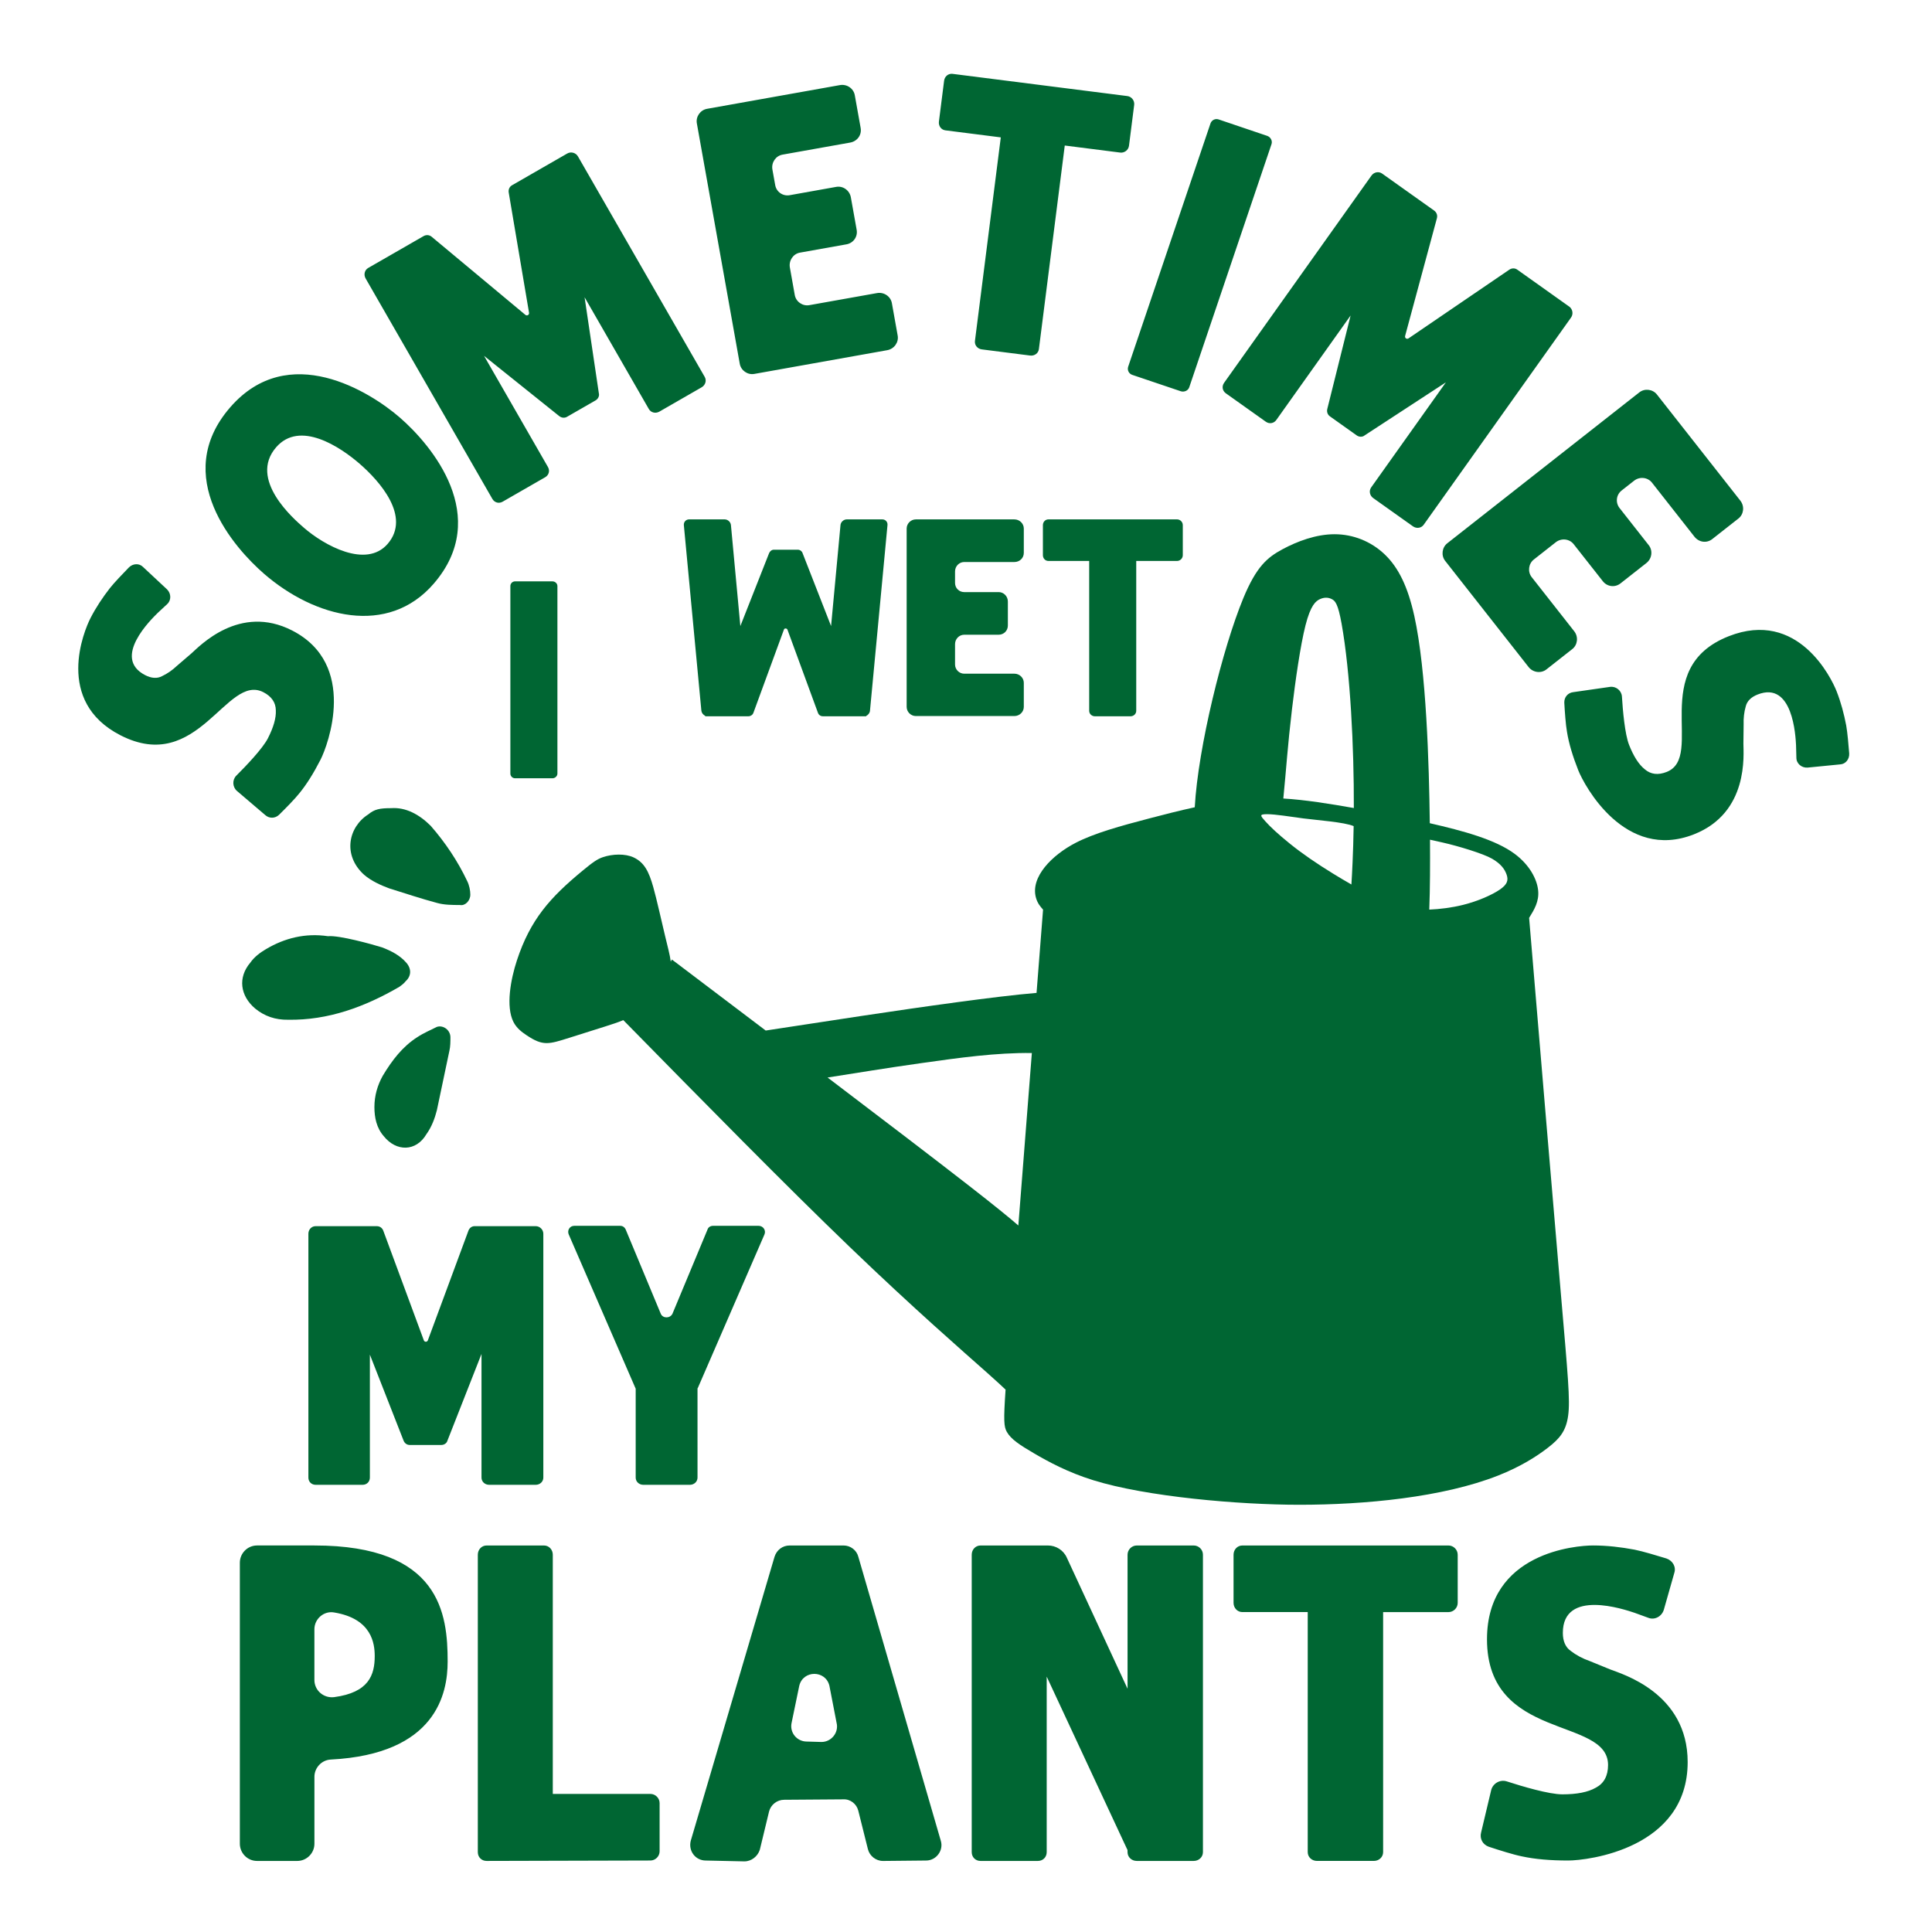 <?xml version="1.0" encoding="utf-8"?>
<!-- Generator: Adobe Illustrator 25.0.0, SVG Export Plug-In . SVG Version: 6.00 Build 0)  -->
<svg version="1.1" id="Layer_1" xmlns="http://www.w3.org/2000/svg" xmlns:xlink="http://www.w3.org/1999/xlink" x="0px" y="0px"
	 viewBox="0 0 864 864" style="enable-background:new 0 0 864 864;" xml:space="preserve">
<style type="text/css">
	.st0{fill:#006633;}
	.st1{fill-rule:evenodd;clip-rule:evenodd;fill:#006633;}
</style>
<g>
	<path class="st0" d="M162.84,391.22c3.26,2.79,7.45,4.66,11.17,6.05c7.45,2.33,14.43,4.65,21.41,6.52
		c3.26,0.93,6.99,0.93,10.25,0.93c2.33,0.47,4.66-1.86,4.66-4.65c0-1.86-0.47-4.19-1.4-6.06c-4.19-8.85-9.78-17.23-16.3-24.68
		c-5.12-5.12-11.17-8.39-17.69-7.92c-5.12,0-7.45,0.47-10.25,2.79C155.85,369.8,153.06,382.37,162.84,391.22L162.84,391.22z
		 M181.33,438.89c2.71-2.42,2.73-5.72,0.31-8.43c-2.81-3.24-6.75-5.24-10.76-6.78c-4.46-1.39-19.24-5.5-24.21-5.01
		c-10.13-1.51-19.43,0.87-27.69,5.77c-2.57,1.5-5.22,3.46-7.01,6.02c-5.7,6.68-4.57,14.86,2.12,20.55c4.2,3.45,9.12,5.13,14.79,5.02
		c17.84,0.3,34.27-5.73,49.74-14.73C179.68,440.52,180.73,439.74,181.33,438.89L181.33,438.89z M195.38,459.23
		c-2.79,1.4-6.06,2.79-8.85,4.65c-6.52,4.19-11.18,10.24-15.37,17.23c-2.33,4.19-3.72,8.85-3.72,13.97c0,4.66,0.93,9.31,4.19,13.04
		c5.59,6.98,14.43,6.98,19.09-0.94c2.33-3.26,3.72-6.99,4.66-10.71c1.86-8.85,3.72-17.69,5.59-26.54c0.46-1.86,0.46-4.19,0.46-6.05
		C201.43,460.63,198.18,458.3,195.38,459.23L195.38,459.23z"/>
	<path class="st0" d="M85.62,292.19l-6.43,5.52c-2.1,1.99-4.33,3.54-6.71,4.66c-2.23,1.2-4.81,0.96-7.54-0.44
		c-15.08-7.73,2.75-25.04,5.64-27.88l4.12-3.83c1.95-1.7,1.91-4.78-0.01-6.66l-10.69-9.98c-1.75-1.79-4.54-1.61-6.35,0.17
		c-2.68,2.77-6.51,6.74-8.54,9.3c-3.19,4.12-6.17,8.54-8.65,13.38c-2.85,5.56-16.19,37.23,13.43,52.4
		c34.81,17.83,47.34-27.75,63.88-19.28c3.7,1.9,5.54,4.64,5.58,8.08c0.18,3.51-1.08,7.72-3.56,12.57
		c-2.34,4.56-9.72,12.3-14.13,16.69c-1.88,1.92-1.7,5.07,0.29,6.81l12.65,10.79c1.85,1.66,4.43,1.54,6.16-0.08
		c2.89-2.84,7.02-7.02,9.05-9.58c3.33-4.05,6.46-9.1,9.53-15.09c3.36-6.56,16.81-42.67-12.69-57.78
		C107.11,269.91,89.23,289,85.62,292.19L85.62,292.19z M102.9,182.21c-26.74,30.87,2.14,63.08,15.21,74.41
		c22.76,19.71,55.37,28.05,75.82,4.44c26-30.02-0.81-61.93-15.21-74.41C165.64,175.33,129.01,152.07,102.9,182.21L102.9,182.21z
		 M135.94,236.04c-4.6-3.98-24.94-21.6-12.46-36c10.59-12.22,28.59-0.23,37.31,7.32c8.96,7.76,23.15,23.66,12.56,35.88
		C163.7,254.37,144.89,243.8,135.94,236.04L135.94,236.04z M253.67,68.65l-24.71,14.21c-1.11,0.64-1.68,1.89-1.46,3.24l9.08,53.71
		c0.2,0.99-0.91,1.63-1.67,0.96l-41.84-34.87c-1.05-0.87-2.43-1.01-3.68-0.29l-24.71,14.21c-1.67,0.96-2.12,3.06-1.16,4.73
		l56.67,98.57c0.96,1.67,2.93,2.2,4.59,1.24l19.02-10.93c1.67-0.96,2.2-2.93,1.24-4.59l-28.57-49.7l33.56,26.89
		c1.06,0.87,2.43,1.01,3.54,0.37l12.77-7.34c1.11-0.64,1.82-1.97,1.46-3.24l-6.37-42.89l28.73,49.98c0.96,1.67,3.06,2.12,4.73,1.16
		l18.88-10.86c1.67-0.96,2.33-3,1.38-4.67l-56.67-98.57C257.52,68.28,255.33,67.69,253.67,68.65L253.67,68.65z M378.57,109.26
		c3-0.54,5.1-3.35,4.53-6.5l-2.59-14.5c-0.56-3.15-3.54-5.23-6.53-4.69l-20.81,3.72c-3,0.54-5.94-1.38-6.5-4.53l-1.24-6.94
		c-0.56-3.15,1.51-6.13,4.5-6.66l30.27-5.4c3.15-0.56,5.25-3.38,4.69-6.53l-2.62-14.66c-0.54-3-3.51-5.07-6.66-4.51l-59.44,10.61
		c-3,0.54-5.07,3.51-4.53,6.5l19.19,107.52c0.54,3,3.51,5.07,6.5,4.53l59.43-10.61c3.15-0.56,5.23-3.54,4.69-6.53l-2.59-14.5
		c-0.53-3-3.51-5.07-6.66-4.51l-30.27,5.4c-3,0.54-5.97-1.54-6.5-4.53l-2.19-12.3c-0.56-3.15,1.51-6.13,4.5-6.66L378.57,109.26
		L378.57,109.26z M504.15,42.96l-78.16-9.93c-1.91-0.24-3.54,1.16-3.78,3.07l-2.32,18.27c-0.24,1.91,0.98,3.68,2.89,3.92l24.78,3.15
		L436,152.47c-0.24,1.91,1.17,3.54,3.07,3.78l21.61,2.75c1.91,0.24,3.68-0.98,3.92-2.89l11.57-91.03l24.78,3.15
		c1.91,0.24,3.7-1.14,3.94-3.05l2.32-18.27C507.45,44.99,506.06,43.2,504.15,42.96L504.15,42.96z M528.02,174.96
		c1.52,0.51,3.29-0.24,3.81-1.75l36.8-108.76c0.51-1.52-0.44-3.19-1.96-3.7l-21.69-7.34c-1.52-0.51-3.14,0.29-3.65,1.81
		l-36.8,108.76c-0.51,1.52,0.29,3.14,1.81,3.66L528.02,174.96L528.02,174.96z M701.75,137.1l-23.23-16.52
		c-1.04-0.74-2.42-0.74-3.56,0.03l-45.01,30.68c-0.82,0.6-1.86-0.14-1.56-1.11l14.2-52.58c0.35-1.32-0.1-2.62-1.27-3.46
		l-23.23-16.52c-1.57-1.11-3.67-0.64-4.78,0.92l-65.89,92.66c-1.11,1.57-0.78,3.58,0.79,4.69l17.88,12.71
		c1.57,1.11,3.58,0.77,4.69-0.79L604,141.09l-10.41,41.72c-0.35,1.32,0.1,2.63,1.14,3.37l12.01,8.54c1.04,0.74,2.55,0.83,3.56-0.03
		l36.31-23.7l-33.41,46.98c-1.11,1.57-0.64,3.67,0.92,4.78l17.75,12.62c1.57,1.11,3.71,0.87,4.82-0.7l65.89-92.66
		C703.69,140.45,703.32,138.22,701.75,137.1L701.75,137.1z M716.82,259.96c1.88,2.39,5.35,2.92,7.87,0.94l11.58-9.1
		c2.52-1.98,2.95-5.58,1.07-7.97l-13.06-16.62c-1.88-2.39-1.58-5.89,0.94-7.87l5.54-4.35c2.52-1.98,6.12-1.55,8,0.84l19,24.18
		c1.98,2.52,5.45,3.05,7.97,1.07l11.71-9.2c2.39-1.88,2.82-5.48,0.84-7.99l-37.3-47.47c-1.88-2.39-5.48-2.83-7.87-0.94l-85.88,67.48
		c-2.39,1.88-2.82,5.48-0.94,7.87l37.3,47.47c1.98,2.52,5.58,2.95,7.97,1.07l11.58-9.1c2.39-1.88,2.82-5.48,0.84-7.99l-19-24.18
		c-1.88-2.39-1.45-5.99,0.94-7.87l9.82-7.72c2.52-1.98,6.12-1.55,8,0.84L716.82,259.96L716.82,259.96z M779.66,332.55l0.1-8.48
		c-0.1-2.89,0.21-5.59,0.93-8.11c0.58-2.46,2.46-4.24,5.32-5.37c15.77-6.22,16.98,18.61,17.19,22.66l0.15,5.62
		c-0.01,2.59,2.33,4.59,5,4.4l14.55-1.43c2.5-0.13,4.21-2.35,4.07-4.88c-0.31-3.84-0.76-9.34-1.34-12.55
		c-0.98-5.12-2.33-10.27-4.32-15.34c-2.29-5.81-17.24-36.75-48.21-24.55c-36.38,14.34-10.45,53.87-27.75,60.69
		c-3.87,1.53-7.14,1.09-9.75-1.15c-2.76-2.18-5.09-5.91-7.08-10.98c-1.88-4.77-2.81-15.42-3.19-21.63c-0.2-2.68-2.68-4.62-5.3-4.28
		l-16.46,2.36c-2.47,0.29-4.08,2.3-4.01,4.68c0.22,4.05,0.63,9.91,1.21,13.12c0.84,5.18,2.56,10.87,5.03,17.12
		c2.7,6.85,20.91,40.82,51.75,28.66C782.19,363.4,779.67,337.36,779.66,332.55L779.66,332.55z"/>
	<path class="st1" d="M581.11,672.94c29.15,0,64.05-3.28,88.86-13.07c10-3.95,17.19-8.51,22.28-12.46c5.09-3.95,8.07-7.28,9.03-14.3
		c0.97-7.02-0.09-17.72-3.33-55.44c-3.25-37.72-8.68-102.45-14.12-167.19c2.28-3.68,4.56-7.37,4.03-12.37
		c-0.53-5-3.86-11.32-10.44-16.23c-8.58-6.41-23.09-10.32-38.01-13.74c-0.32-26.47-1.54-68.21-6.9-92.57
		c-2.89-13.16-7.1-21.75-13.25-27.63c-6.14-5.88-14.21-9.03-22.45-9.03c-8.25,0-16.67,3.16-23.33,6.75
		c-6.67,3.6-11.58,7.63-17.46,21.84c-9.27,22.41-20.24,66.79-21.72,93.51c-6.86,1.5-13.68,3.24-20.03,4.91
		c-13.42,3.51-24.82,6.67-33.16,10.96c-10.5,5.41-20.48,15.28-17.81,24.65c0.7,2.46,1.93,3.86,3.16,5.26l-2.91,37.24
		c-9.17,0.75-22.53,2.41-35.46,4.15c-28.4,3.83-56.79,8.29-85.66,12.68c-13.65-10.34-27.8-21.05-41.96-31.76l-0.49,0.93
		c-0.43-3.11-1.4-6.73-2.5-11.27c-1.71-7.06-3.73-16.36-5.35-22.1c-1.97-6.98-4.03-10.97-8.73-13.2c-3.83-1.81-9.54-1.57-13.77-0.13
		c-2.46,0.83-4.39,2.15-9.21,6.14c-14.34,11.86-23.22,21.67-29.25,40c-2.82,8.58-5.01,20.63-1.58,27.5c1.45,2.89,3.9,4.65,5.79,5.92
		c7.5,5.06,10,4.11,19.34,1.18c4.47-1.4,10.88-3.42,15.83-5c3.17-1.01,5.76-1.84,8.2-2.86c36.14,36.8,72.27,73.57,101.21,101.4
		c29.01,27.89,50.81,46.8,61.62,56.42c4.06,3.62,6.58,5.93,8.12,7.42c-0.96,13.95-0.73,16.56,0.53,18.84
		c1.84,3.33,5.88,5.96,12.19,9.65c6.32,3.68,14.91,8.42,26.49,12.02C512.67,669.36,554.03,672.94,581.11,672.94L581.11,672.94z
		 M576.85,377.3c5.48,4.43,11.89,8.82,19.3,13.38c2.65,1.63,5.44,3.29,8.21,4.87c0.19-3.23,0.33-5.45,0.52-9.96
		c0.2-4.51,0.39-10.22,0.48-16.14c-3.93-1.78-16.75-2.69-22.4-3.44c-5.92-0.79-12.65-1.9-16.29-1.9c-3.64,0-3.08,0.64-0.76,3.23
		C568.24,369.92,571.37,372.87,576.85,377.3L576.85,377.3z M639.18,406.78c4.75-0.2,10.08-0.86,15.09-2.11
		c6.84-1.71,13.07-4.52,16.45-6.84c3.38-2.32,3.9-4.17,3.07-6.62s-2.5-4.84-6.49-7.17c-3.99-2.32-15.35-5.73-22.15-7.26
		c-6.8-1.54-3.66-0.82-5.65-1.26C639.57,386.18,639.55,397.12,639.18,406.78L639.18,406.78z M461.45,470.91
		c-2.19,28.02-4.26,54.45-6.04,77.14c-3.8-3.33-10.6-8.87-22.99-18.51c-14.5-11.28-36.66-28.19-62.32-47.67
		c14.47-2.25,25.22-4.08,41.85-6.43C428.9,473.04,445.54,470.72,461.45,470.91L461.45,470.91z M605.44,361.35
		c-10.56-1.86-21.86-3.69-31.53-4.25c1.36-13.74,1.9-23.25,3.87-39.93c1.49-12.63,3.77-28.6,6.05-37.54
		c2.28-8.95,4.56-10.88,6.58-11.75c2.02-0.88,3.77-0.7,5.26,0.09c1.49,0.79,2.72,2.19,4.3,10.96
		C603.87,300.61,605.54,334.4,605.44,361.35L605.44,361.35z"/>
	<path class="st0" d="M247.06,348.05c1.17,0,2.22-0.94,2.22-2.11v-83.85c0-1.17-1.05-2.1-2.22-2.1h-16.72c-1.17,0-2.1,0.94-2.1,2.1
		v83.85c0,1.17,0.94,2.11,2.1,2.11H247.06L247.06,348.05z M394.59,232.27h-15.91c-1.4,0-2.69,1.17-2.81,2.57l-4.21,45.14
		l-12.75-32.63c-0.23-0.82-1.17-1.52-2.1-1.52h-10.76c-0.94,0-1.75,0.7-2.1,1.52l-12.86,32.63l-4.21-45.14
		c-0.12-1.4-1.4-2.57-2.81-2.57h-15.91c-1.4,0-2.46,1.17-2.34,2.57l7.84,83.03c0.12,0.94,0.82,1.87,1.75,2.22l-0.12,0.23h19.41
		c0.94,0,1.87-0.58,2.22-1.52l13.68-37.31c0.23-0.58,1.17-0.58,1.52,0l13.68,37.31c0.35,0.94,1.17,1.52,2.22,1.52h19.41l-0.12-0.12
		c0.94-0.47,1.64-1.29,1.75-2.34l7.83-83.03C397.04,233.44,395.99,232.27,394.59,232.27L394.59,232.27z M446.63,283.85
		c2.22,0,4.09-1.75,4.09-4.09V269c0-2.34-1.87-4.21-4.09-4.21h-15.44c-2.22,0-4.09-1.75-4.09-4.09v-5.15c0-2.34,1.87-4.21,4.09-4.21
		h22.45c2.34,0,4.21-1.75,4.21-4.09v-10.88c0-2.22-1.87-4.09-4.21-4.09h-44.09c-2.22,0-4.09,1.87-4.09,4.09v79.76
		c0,2.22,1.87,4.09,4.09,4.09h44.09c2.34,0,4.21-1.87,4.21-4.09v-10.76c0-2.22-1.87-4.09-4.21-4.09h-22.45
		c-2.22,0-4.09-1.87-4.09-4.09v-9.12c0-2.34,1.87-4.21,4.09-4.21H446.63L446.63,283.85z M526.39,232.27h-57.54
		c-1.4,0-2.46,1.17-2.46,2.57v13.45c0,1.4,1.05,2.57,2.46,2.57h18.24v67.01c0,1.4,1.17,2.46,2.57,2.46h15.9
		c1.4,0,2.57-1.05,2.57-2.46v-67.01h18.25c1.4,0,2.57-1.17,2.57-2.57v-13.45C528.96,233.44,527.79,232.27,526.39,232.27
		L526.39,232.27z"/>
	<path class="st0" d="M239.59,548.35h-27.34c-1.23,0-2.3,0.77-2.76,2l-18.13,49c-0.31,0.92-1.54,0.92-1.84,0l-18.12-49
		c-0.46-1.23-1.54-2-2.92-2h-27.34c-1.84,0-3.23,1.54-3.23,3.38v109.06c0,1.84,1.38,3.22,3.23,3.22h21.04
		c1.84,0,3.23-1.38,3.23-3.22V605.8l15.05,38.4c0.46,1.23,1.54,2,2.77,2h14.13c1.23,0,2.46-0.77,2.76-2l15.21-38.71v55.3
		c0,1.84,1.54,3.22,3.38,3.22h20.89c1.84,0,3.38-1.38,3.38-3.22V551.73C242.97,549.89,241.43,548.35,239.59,548.35L239.59,548.35z
		 M339.28,548.2h-20.43c-1.08,0-2.15,0.61-2.46,1.69l-15.67,37.63c-1.07,2.15-4.3,2.15-5.22,0l-15.67-37.63
		c-0.46-1.08-1.38-1.69-2.46-1.69h-20.58c-2,0-3.23,2-2.46,3.84l29.8,68.66c0,0.15,0.15,0.15,0.15,0.31v39.78
		c0,1.84,1.54,3.22,3.38,3.22h20.89c1.84,0,3.38-1.38,3.38-3.22V621c0-0.15,0-0.15,0.15-0.31l29.8-68.66
		C342.66,550.19,341.27,548.2,339.28,548.2L339.28,548.2z"/>
	<path class="st0" d="M107.26,698.83v125.71c0,4.12,3.37,7.68,7.68,7.68h17.99c4.31,0,7.68-3.56,7.68-7.68v-29.98
		c0-3.93,3.18-7.49,7.31-7.68c47.21-2.44,52.27-29.6,52.27-43.84c0-21.17-3.18-51.9-59.58-51.9h-25.67
		C110.63,691.15,107.26,694.71,107.26,698.83L107.26,698.83z M140.6,751.29v-22.67c0-4.68,4.31-8.43,8.99-7.49
		c16.67,2.81,17.99,13.86,17.99,19.48c0,8.43-2.62,16.3-18.17,18.36C144.73,759.53,140.6,755.97,140.6,751.29L140.6,751.29z
		 M290.86,802.25h-43.65V695.27c0-2.25-1.69-4.12-3.93-4.12h-25.67c-2.25,0-3.93,1.87-3.93,4.12v133.02c0,2.25,1.69,3.93,3.93,3.93
		c24.43,0,48.82-0.19,73.25-0.19c2.25,0,4.12-1.87,4.12-4.12v-21.55C294.98,804.12,293.11,802.25,290.86,802.25L290.86,802.25z
		 M377.29,691.15h-24.17c-3.19,0-5.81,2.06-6.75,5.06l-37.47,127.02c-1.12,4.5,2.06,8.81,6.74,8.81l17.24,0.38
		c3.18,0,5.99-2.25,6.93-5.25l4.12-17.05c0.75-3,3.56-5.25,6.74-5.25l26.42-0.19c3.18-0.19,5.99,2.06,6.74,5.06l4.31,17.24
		c0.75,3,3.56,5.25,6.74,5.25l19.3-0.19c4.5,0,7.87-4.5,6.56-8.81L383.85,696.2C383.1,693.21,380.29,691.15,377.29,691.15
		L377.29,691.15z M354.06,770.21l3.37-16.3c1.69-7.12,11.8-7.12,13.49,0l3.19,16.49c1.12,4.31-2.25,8.62-6.75,8.62l-6.56-0.19
		C356.31,778.83,352.94,774.71,354.06,770.21L354.06,770.21z M533.85,691.15h-25.48c-2.25,0-4.12,1.87-4.12,4.12v59.95l-27.17-58.64
		c-1.5-3.37-4.87-5.43-8.43-5.43h-30.16c-2.25,0-3.93,1.87-3.93,4.12v133.02c0,2.25,1.69,3.93,3.93,3.93h25.67
		c2.25,0,3.93-1.69,3.93-3.93v-78.5l35.78,76.81c0.47,0.93,0.37,0.59,0.37,1.69c0,2.25,1.87,3.93,4.12,3.93h25.48
		c2.25,0,4.12-1.69,4.12-3.93V695.27C537.98,693.02,536.1,691.15,533.85,691.15L533.85,691.15z M647.77,691.15h-92.18
		c-2.25,0-3.94,1.87-3.94,4.12v21.54c0,2.25,1.69,4.12,3.94,4.12h29.23v107.35c0,2.25,1.87,3.93,4.12,3.93h25.48
		c2.25,0,4.12-1.69,4.12-3.93V720.94h29.23c2.25,0,4.12-1.87,4.12-4.12v-21.54C651.89,693.02,650.01,691.15,647.77,691.15
		L647.77,691.15z M720.08,746.57l-9.18-3.75c-3.19-1.12-5.99-2.62-8.43-4.5c-2.44-1.69-3.56-4.5-3.56-8.09
		c0-19.83,27.54-10.49,32.04-8.99l6.18,2.25c2.81,1.12,5.99-0.56,6.93-3.56l4.68-16.46c0.94-2.78-0.75-5.59-3.56-6.53
		c-4.31-1.31-10.49-3.19-14.24-3.93c-5.99-1.12-12.18-1.87-18.55-1.87c-7.31,0-47.4,3-47.4,41.94c0,45.73,54.14,34.5,54.14,56.24
		c0,4.87-1.87,8.24-5.43,10.12c-3.56,2.06-8.62,3-14.99,3c-5.99,0-17.99-3.56-24.92-5.81c-3-0.94-6.18,0.94-6.93,3.93l-4.5,18.92
		c-0.75,2.81,0.75,5.43,3.37,6.37c4.5,1.5,11.05,3.56,14.8,4.31c6,1.31,12.93,1.87,20.8,1.87c8.62,0,53.4-5.25,53.4-44.03
		C754.74,757.06,725.33,748.63,720.08,746.57L720.08,746.57z"/>
</g>
</svg>
